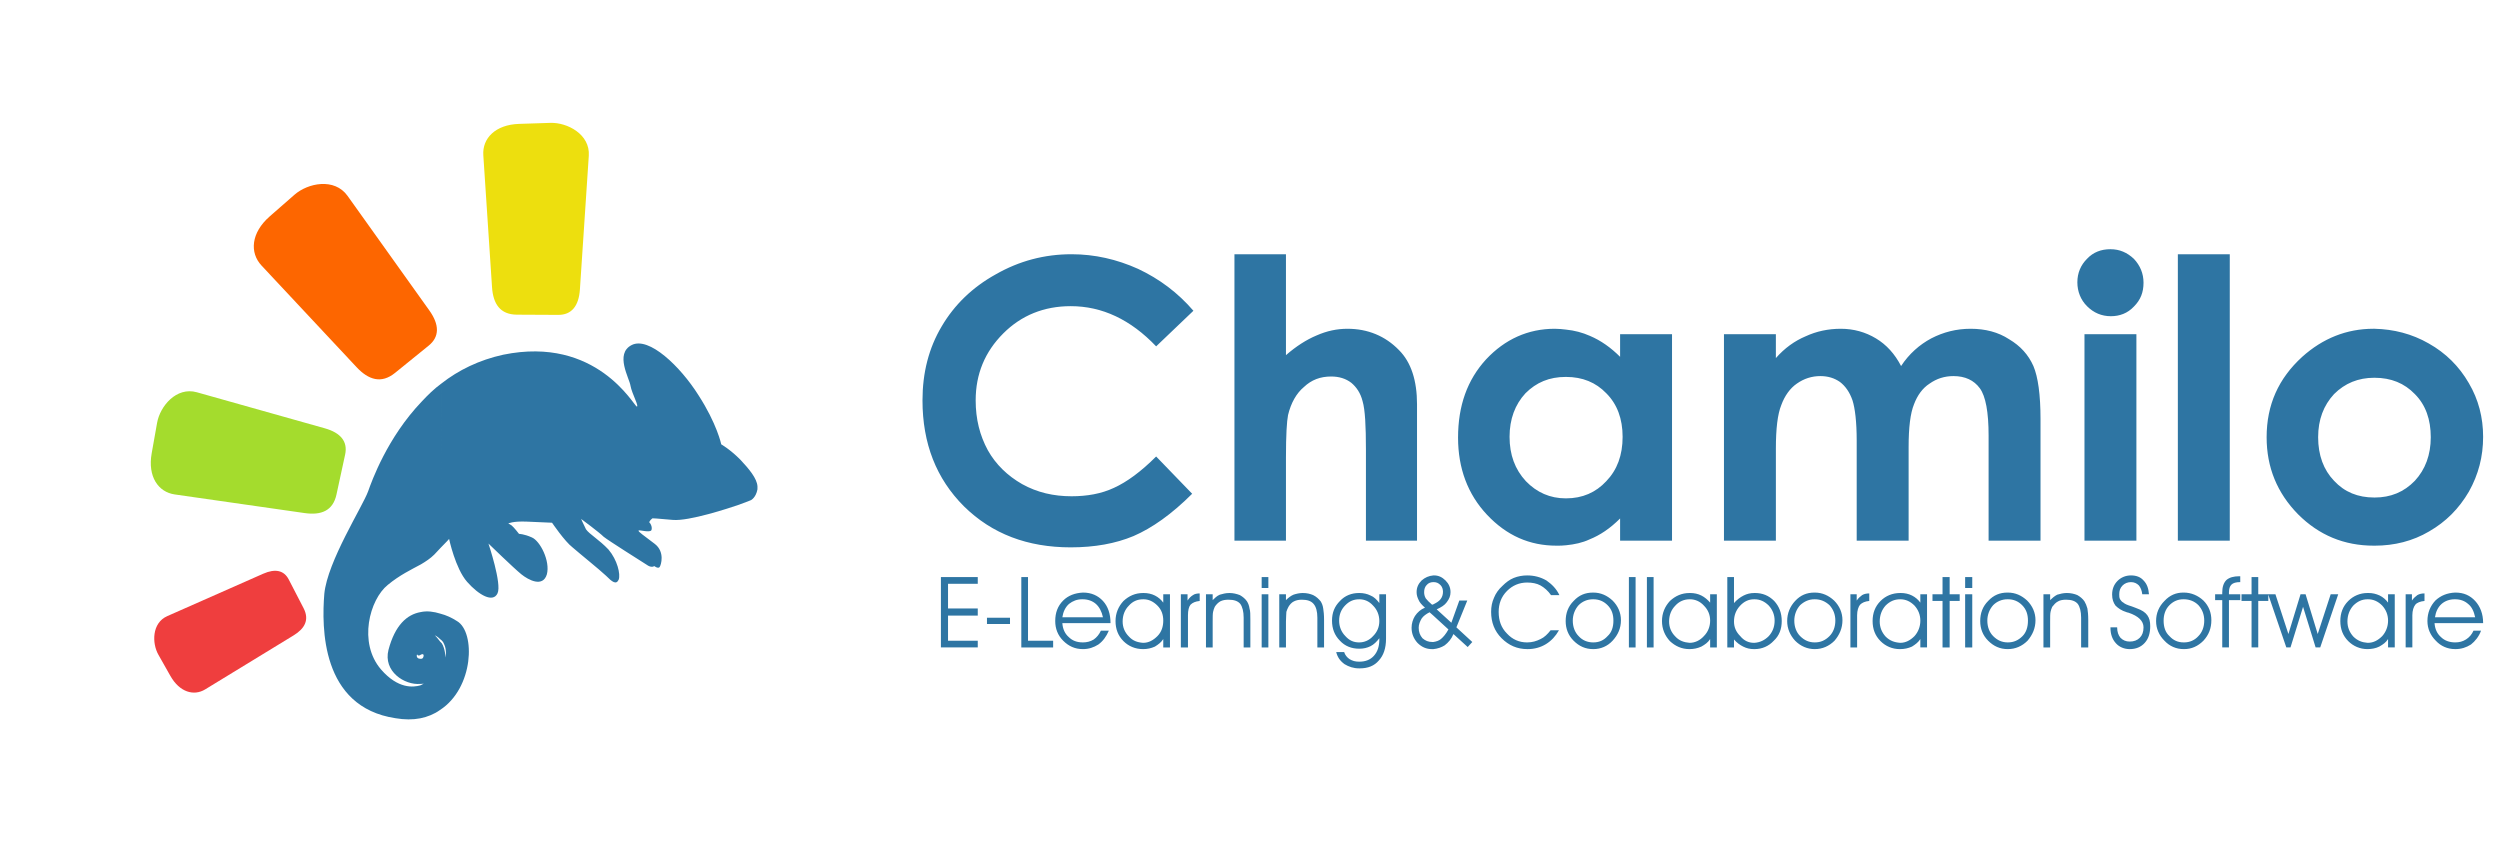<?xml version="1.0" encoding="UTF-8" standalone="no"?>
<!-- Created with Inkscape (http://www.inkscape.org/) -->

<svg
   xmlns:dc="http://purl.org/dc/elements/1.1/"
   xmlns:cc="http://creativecommons.org/ns#"
   xmlns:rdf="http://www.w3.org/1999/02/22-rdf-syntax-ns#"
   xmlns:svg="http://www.w3.org/2000/svg"
   xmlns="http://www.w3.org/2000/svg"
   xmlns:sodipodi="http://sodipodi.sourceforge.net/DTD/sodipodi-0.dtd"
   xmlns:inkscape="http://www.inkscape.org/namespaces/inkscape"
   width="190"
   height="64"
   id="svg3034"
   version="1.1"
   inkscape:version="0.92.3 (2405546, 2018-03-11)"
   sodipodi:docname="logo_chamilo.svg">
  <defs
     id="defs3036" />
  <sodipodi:namedview
     id="base"
     pagecolor="#ffffff"
     bordercolor="#666666"
     borderopacity="1.0"
     inkscape:pageopacity="0.0"
     inkscape:pageshadow="2"
     inkscape:zoom="3.3976798"
     inkscape:cx="82.614165"
     inkscape:cy="10.778402"
     inkscape:document-units="px"
     inkscape:current-layer="layer1"
     showgrid="false"
     inkscape:window-width="1319"
     inkscape:window-height="713"
     inkscape:window-x="47"
     inkscape:window-y="27"
     inkscape:window-maximized="1"
     showguides="false" />
  <g
     inkscape:label="Capa 1"
     inkscape:groupmode="layer"
     id="layer1"
     transform="translate(0,-988.362)">
    <rect
       style="opacity:0;fill:#008080;fill-opacity:1;stroke:none;stroke-width:0.182;stroke-linecap:round;stroke-miterlimit:4;stroke-dasharray:none;stroke-dashoffset:0;stroke-opacity:1"
       id="rect937"
       width="190"
       height="64"
       x="4.434662e-09"
       y="988.362" />
    <g
       id="g916"
       transform="matrix(0.225,0,0,0.225,-20.197,831.888)">
      <path
         style="fill:#2e75a3;fill-opacity:1;stroke-width:2.08"
         id="path3202"
         inkscape:connector-curvature="0"
         d="m 343.436,864.368 c 0,0 1.666,-0.821 2.18,-3.645 8.5e-4,-0.166 0.002,-0.333 0.003,-0.499 l 0.003,-0.499 c -0.153,-2.659 -2.798,-5.831 -5.773,-9.003 -3.473,-3.507 -6.456,-5.186 -6.456,-5.186 0,0 -1.46,-6.987 -7.729,-16.656 -6.101,-9.67 -16.69,-19.86 -22.522,-16.899 -5.834,2.961 -0.723,11.297 -0.403,13.792 0.486,2.66 2.956,6.994 2.126,6.99 -0.996,-0.171 -13.511,-23.999 -45.129,-17.511 -8.156,1.784 -15.156,5.241 -20.831,9.697 l -0.282,55.504 c 2.005,-1.984 2.84,-2.978 2.84,-2.978 0,0 2.111,9.983 6.078,14.491 3.967,4.506 8.774,7.19 10.287,3.873 1.512,-3.149 -3.073,-16.798 -3.073,-16.798 0,0 8.602,8.352 11.086,10.359 2.484,2.005 7.292,4.523 8.644,0.044 1.186,-4.48 -2.27,-11.31 -5.09,-12.487 -2.653,-1.178 -4.317,-1.187 -4.317,-1.187 0,0 -1.651,-2.169 -2.48,-2.839 -0.993,-0.671 -1.16,-0.669 -1.16,-0.669 0,0 1.5,-0.824 6.155,-0.634 4.819,0.191 8.642,0.377 8.642,0.377 0,0 4.291,6.336 6.94,8.343 2.483,2.173 8.94,7.357 11.257,9.528 2.151,2.172 3.475,3.177 4.316,1.351 0.675,-1.825 -0.465,-6.649 -3.439,-10.154 -3.141,-3.339 -6.456,-5.184 -7.613,-6.852 -0.986,-1.999 -1.644,-3.498 -1.644,-3.498 0,0 6.129,4.517 7.617,6.022 1.655,1.337 12.593,8.206 14.416,9.378 1.822,1.34 2.658,0.513 2.658,0.513 0,0 1.324,1.003 1.827,0.342 0.503,-0.663 1.855,-5.142 -1.623,-7.817 -3.643,-2.845 -5.798,-4.185 -5.463,-4.516 0.168,-0.33 3.82,0.851 4.322,-0.144 0.337,-0.828 -0.155,-2.159 -0.653,-2.495 -0.33,-0.503 1.006,-1.492 1.006,-1.492 0,0 1.329,0.007 6.813,0.534 5.483,0.527 19.304,-4.055 22.137,-5.039 2.83,-0.984 4.329,-1.64 4.329,-1.64 z m -105.094,70.921 c 11.509,-7.418 12.103,-26.36 5.805,-30.048 -1.823,-1.172 -3.647,-2.011 -5.64,-2.522 l -0.044,8.643 c 0.498,0.333 0.994,0.837 1.321,1.668 0.986,1.999 0.476,4.488 0.476,4.488 0,0 -0.15,-3.158 -1.305,-4.825 -0.166,-0.167 -0.331,-0.334 -0.497,-0.502 z m 0.561,-110.34 c -2.502,1.817 -4.674,3.965 -6.68,6.115 l -0.28,55.003 c 1.667,-0.988 3.168,-1.978 4.506,-3.3 0.836,-0.826 1.504,-1.654 2.173,-2.314 z m -7.224,113.13 c 2.497,-0.484 4.828,-1.471 6.663,-2.79 l 0.117,-23.098 c -0.99,-1.334 -1.818,-2.17 -1.818,-2.17 0,0 0.83,0.337 1.822,1.34 l 0.044,-8.643 c -2.158,-0.674 -4.484,-1.019 -6.646,-0.531 l -0.073,14.457 v 0 c 0.501,-0.33 1.332,-0.492 0.993,0.671 -0.17,0.665 -0.669,0.66 -1.002,0.66 v 0 l -0.043,8.474 c 0.333,0.002 0.83,0.004 1.164,-0.16 0,0 -0.335,0.331 -1.168,0.657 z m 0.544,-107.015 c -11.7,12.237 -16.929,27.001 -18.108,30.318 -1.855,5.142 -13.752,23.692 -14.806,34.654 -0.889,11.13 -1.191,38.215 24.059,42 2.989,0.514 5.816,0.527 8.311,0.04 l 0.057,-11.132 c -2.331,0.652 -7.488,1.291 -13.273,-5.385 -7.768,-9.013 -3.87,-23.617 2.307,-28.573 4.007,-3.303 7.84,-5.111 11.174,-6.922 l 0.28,-55.001 z m -0.362,71.121 -0.073,14.457 c -0.501,0.33 -0.834,0.329 -1.162,-0.172 -0.338,0.997 0.325,1.497 1.155,1.501 l -0.043,8.474 c -5.322,0.47 -12.613,-4.219 -10.747,-11.522 2.204,-8.295 6.213,-11.93 10.871,-12.739 z" />
      <g
         id="g3217"
         transform="matrix(0.796,0.004,-0.004,0.795,85.07,540.058)"
         inkscape:transform-center-y="-44.562164">
        <path
           style="fill:#eddf0e"
           id="rect3215"
           sodipodi:nodetypes="sssssssss"
           inkscape:connector-curvature="0"
           d="m 227.414,246.939 13.283,-0.497 c 7.13,-0.267 16.92,4.74 16.36,13.874 l -3.482,56.799 c -0.436,7.122 -3.506,10.89 -9.149,10.891 h -17.511 c -7.135,-10e-4 -10.136,-4.519 -10.641,-11.636 l -3.979,-56.054 c -0.503,-7.119 5,-12.998 15.119,-13.377 z" />
      </g>
      <g
         id="g3221"
         transform="matrix(0.649,-0.526,0.526,0.649,-183.427,803.269)"
         inkscape:transform-center-x="29.82031"
         inkscape:transform-center-y="-36.33424">
        <path
           style="fill:#fd6600"
           id="path3223"
           sodipodi:nodetypes="sssssssss"
           inkscape:connector-curvature="0"
           d="m 364.994,242.27 13.283,-0.498 c 7.129,-0.267 16.919,4.74 16.36,13.874 l -3.481,56.799 c -0.437,7.122 -3.506,10.89 -9.149,10.89 l -17.511,0.001 c -7.135,-0.001 -10.136,-4.519 -10.64,-11.636 l -3.979,-56.054 c -0.506,-7.117 4.998,-12.998 15.117,-13.376 z" />
      </g>
      <g
         id="g3225"
         transform="matrix(0.167,-0.771,0.771,0.167,-177.05,1171.156)"
         inkscape:transform-center-x="43.056986"
         inkscape:transform-center-y="-9.8080536">
        <path
           style="fill:#a4dc2d"
           id="path3227"
           sodipodi:nodetypes="sssssssss"
           inkscape:connector-curvature="0"
           d="m 485.005,307.459 13.284,-0.497 c 7.129,-0.267 16.92,4.739 16.36,13.874 l -3.481,56.8 c -0.436,7.121 -3.506,10.889 -9.149,10.89 h -17.512 c -7.135,0 -10.134,-4.519 -10.64,-11.636 l -3.978,-56.054 c -0.505,-7.117 4.999,-12.998 15.116,-13.377 z" />
      </g>
      <g
         id="g3229"
         transform="matrix(-0.286,-0.553,0.553,-0.286,68.021,1374.434)"
         inkscape:transform-center-x="30.900947"
         inkscape:transform-center-y="16.468461">
        <path
           style="fill:#ef3e3e"
           id="path3231"
           sodipodi:nodetypes="sssssssss"
           inkscape:connector-curvature="0"
           d="m 584.441,445.677 13.283,-0.497 c 7.131,-0.266 16.921,4.741 16.36,13.874 l -3.48,56.8 c -0.438,7.121 -3.505,10.89 -9.149,10.89 h -17.511 c -7.134,0 -10.135,-4.518 -10.639,-11.635 l -3.98,-56.054 c -0.504,-7.118 4.999,-12.998 15.116,-13.378 z" />
      </g>
    </g>
    <g
       id="g920"
       transform="matrix(0.166,0,0,0.166,5.271,882.32)"
       style="fill:#2e75a3;fill-opacity:1">
      <path
         d="m 1055.442,888.635 v -22.046 c 7.283,0 13.418,-2.492 18.402,-7.667 4.793,-5.176 7.285,-11.887 7.285,-19.938 0,-8.053 -2.299,-14.762 -7.285,-19.748 -4.791,-4.984 -10.926,-7.476 -18.402,-7.476 v -22.43 c 8.627,0.191 17.061,2.301 24.73,6.709 7.859,4.41 13.994,10.545 18.404,18.212 4.408,7.479 6.518,15.721 6.518,24.539 0,9.012 -2.109,17.254 -6.518,25.115 -4.602,7.859 -10.545,13.803 -18.213,18.212 -7.476,4.408 -15.911,6.518 -24.921,6.518 z m 0,-99.306 v 22.43 h -0.193 c -7.285,0 -13.42,2.492 -18.404,7.478 -4.791,5.176 -7.283,11.693 -7.283,19.746 0,8.242 2.492,14.953 7.283,19.938 4.793,5.175 10.928,7.667 18.404,7.667 0,0 0,0 0.193,0 v 22.046 c -0.193,0 -0.193,0 -0.385,0 -13.611,0 -25.113,-4.793 -34.699,-14.378 -9.586,-9.777 -14.379,-21.47 -14.379,-35.273 0,-14.762 5.369,-26.84 16.297,-36.81 9.393,-8.435 20.32,-12.844 32.59,-12.844 0.191,0 0.383,0 0.576,0 z m -370.192,99.114 v -21.472 c 7.476,0 13.61,-2.684 18.403,-7.859 4.984,-5.176 7.477,-11.887 7.477,-20.322 0,-8.242 -2.492,-14.953 -7.477,-19.938 -4.793,-4.984 -10.927,-7.477 -18.403,-7.477 v -21.663 c 3.833,0.384 7.476,1.342 10.927,2.876 4.984,2.108 9.586,5.368 13.803,9.585 v -10.352 h 23.771 v 94.512 h -23.771 v -10.16 c -4.602,4.602 -9.201,7.667 -13.994,9.585 -3.26,1.535 -6.903,2.302 -10.736,2.685 z m 72.274,-96.621 h 23.771 v 10.928 c 4.025,-4.602 8.627,-7.86 13.611,-9.969 4.984,-2.301 10.354,-3.451 16.104,-3.451 5.943,0 11.311,1.533 16.104,4.409 4.793,2.876 8.627,7.093 11.504,12.653 3.643,-5.561 8.434,-9.777 13.803,-12.653 5.559,-2.876 11.502,-4.409 18.02,-4.409 6.711,0 12.654,1.533 17.639,4.793 5.176,3.066 8.818,7.093 11.119,12.27 2.107,4.983 3.258,13.037 3.258,24.347 v 55.595 h -23.771 v -48.118 c 0,-10.736 -1.342,-18.021 -4.025,-21.664 -2.683,-3.643 -6.711,-5.559 -12.078,-5.559 -4.025,0 -7.668,1.15 -10.928,3.452 -3.258,2.107 -5.559,5.367 -7.094,9.393 -1.725,4.219 -2.492,10.736 -2.492,19.746 v 42.751 h -23.771 v -45.817 c 0,-8.627 -0.768,-14.762 -1.916,-18.404 -1.344,-3.834 -3.26,-6.518 -5.752,-8.436 -2.492,-1.725 -5.367,-2.684 -9.01,-2.684 -3.836,0 -7.479,1.15 -10.736,3.452 -3.068,2.107 -5.561,5.559 -7.094,9.777 -1.725,4.217 -2.492,10.926 -2.492,19.938 v 42.175 h -23.771 v -94.515 z m 176.947,-38.918 c 4.219,0 7.67,1.534 10.736,4.41 2.875,3.067 4.41,6.709 4.41,10.928 0,4.408 -1.342,7.859 -4.41,10.927 -2.875,3.067 -6.518,4.409 -10.543,4.409 -4.219,0 -7.861,-1.533 -10.928,-4.601 -2.877,-2.876 -4.41,-6.71 -4.41,-10.928 0,-4.218 1.533,-7.86 4.41,-10.735 2.876,-3.068 6.518,-4.41 10.735,-4.41 z m -11.885,38.918 h 23.771 v 94.512 h -23.771 z m 42.75,-36.618 h 23.773 v 131.129 h -23.773 z m -450.709,25.881 -17.062,16.296 c -11.694,-12.27 -24.73,-18.404 -39.108,-18.404 -12.27,0 -22.622,4.218 -30.865,12.461 -8.436,8.436 -12.653,18.596 -12.653,30.674 0,8.627 1.917,16.104 5.56,22.812 3.643,6.52 9.011,11.695 15.721,15.529 6.901,3.833 14.378,5.558 22.621,5.558 7.094,0 13.611,-1.148 19.363,-3.833 5.942,-2.684 12.461,-7.477 19.362,-14.377 l 16.487,17.062 c -9.394,9.393 -18.404,15.721 -26.84,19.363 -8.243,3.449 -17.829,5.176 -28.756,5.176 -19.746,0 -36.042,-6.135 -48.887,-18.789 -12.653,-12.652 -18.979,-28.755 -18.979,-48.501 0,-12.653 2.875,-23.964 8.819,-33.933 5.751,-9.777 13.994,-17.829 24.73,-23.771 10.735,-6.135 22.238,-9.203 34.699,-9.203 10.544,0 20.705,2.301 30.482,6.71 9.778,4.601 18.212,10.927 25.306,19.17 z m 170.623,8.627 v 21.663 h -0.191 c -7.477,0 -13.42,2.493 -18.404,7.477 -4.793,5.176 -7.285,11.887 -7.285,19.938 0,8.244 2.492,14.953 7.477,20.322 4.984,5.175 11.119,7.859 18.213,7.859 0.191,0 0.191,0 0.191,0 v 21.472 c -1.342,0.191 -2.875,0.191 -4.408,0.191 -12.27,0 -22.814,-4.602 -31.825,-14.187 -8.818,-9.393 -13.229,-21.279 -13.229,-35.273 0,-14.57 4.217,-26.457 12.844,-35.851 8.627,-9.201 19.172,-13.994 31.442,-13.994 1.915,0 3.45,0.192 5.175,0.383 z m -151.836,-34.508 h 23.581 v 46.203 c 4.602,-4.026 9.395,-7.094 13.994,-9.011 4.793,-2.108 9.395,-3.067 14.188,-3.067 9.201,0 17.254,3.259 23.58,9.777 5.561,5.559 8.244,13.996 8.244,24.73 v 62.497 h -23.389 v -41.601 c 0,-10.928 -0.385,-18.404 -1.535,-22.238 -0.957,-3.834 -2.875,-6.518 -5.176,-8.436 -2.492,-1.917 -5.559,-2.875 -9.201,-2.875 -4.984,0 -9.012,1.534 -12.461,4.793 -3.451,2.875 -5.943,7.285 -7.285,12.844 -0.576,2.877 -0.959,9.203 -0.959,19.363 v 38.149 h -23.581 z"
         inkscape:connector-curvature="0"
         id="path2819"
         style="fill:#2e75a3;fill-opacity:1" />
      <path
         d="m 1092.249,935.988 v -3.068 0 c 1.918,0 3.451,-0.383 4.984,-1.342 1.535,-0.959 2.686,-2.301 3.451,-4.025 h 3.451 c -0.959,2.684 -2.684,4.793 -4.602,6.326 -2.107,1.342 -4.408,2.109 -7.092,2.109 z m 0,-11.887 v -2.684 h 9.203 c -0.576,-2.684 -1.533,-4.793 -3.26,-6.135 -1.533,-1.342 -3.451,-2.109 -5.943,-2.109 v -3.066 c 0.193,0 0.193,0 0.193,0 3.834,0 6.709,1.342 9.01,3.834 2.301,2.492 3.643,5.941 3.643,9.969 v 0.191 z m 0,-13.994 v 3.066 h -0.191 c -2.301,0 -4.408,0.768 -5.943,2.109 -1.725,1.533 -2.684,3.643 -3.066,6.135 h 9.201 v 2.684 h -9.393 c 0.191,2.684 1.15,4.793 2.875,6.326 1.727,1.725 4.025,2.492 6.518,2.492 v 3.068 c -3.449,0 -6.518,-1.344 -8.818,-3.836 -2.492,-2.492 -3.834,-5.559 -3.834,-9.01 0,-3.834 1.342,-6.9 3.643,-9.393 2.49,-2.299 5.365,-3.449 9.008,-3.641 z m -40.067,25.881 v -2.877 c 0.191,0 0.191,0 0.191,0 2.492,0 4.602,-1.15 6.518,-3.066 1.727,-1.918 2.686,-4.41 2.686,-7.094 0,-2.684 -0.959,-4.984 -2.686,-6.902 -1.916,-1.916 -4.025,-2.875 -6.518,-2.875 0,0 0,0 -0.191,0 v -2.875 c 0.191,0 0.191,0 0.383,0 1.918,0 3.451,0.383 5.176,1.15 1.535,0.766 2.877,1.916 3.834,3.258 v -3.834 h 3.068 v 24.348 h -3.068 v -3.834 c -0.957,1.533 -2.299,2.492 -4.025,3.451 -1.533,0.766 -3.451,1.148 -5.367,1.148 v 0 0.002 z m 20.514,-0.768 h -3.068 v -24.348 h 2.875 v 2.875 c 0.768,-1.148 1.727,-1.916 2.492,-2.492 0.959,-0.574 2.109,-0.766 3.26,-0.766 v 3.451 c -1.916,0.191 -3.451,0.766 -4.217,1.725 -0.768,0.959 -1.342,2.684 -1.342,4.793 z m -20.514,-24.921 v 2.875 c -2.492,0 -4.602,0.959 -6.518,2.875 -1.727,1.918 -2.686,4.41 -2.686,7.285 0,2.684 0.959,4.984 2.686,6.902 1.916,1.916 4.025,2.684 6.518,2.875 v 2.877 0 c -3.451,0 -6.518,-1.344 -8.818,-3.643 -2.492,-2.492 -3.643,-5.561 -3.643,-9.203 0,-3.642 1.15,-6.709 3.643,-9.201 2.301,-2.301 5.367,-3.642 8.818,-3.642 z m -45.435,3.642 v -2.877 l 8.244,24.156 h 1.916 l 5.752,-18.596 5.752,18.596 h 2.107 l 8.244,-24.348 h -3.451 l -5.943,18.213 -5.559,-18.213 h -2.301 l -5.559,18.213 -5.943,-18.213 h -3.26 v 0 3.069 0 0 z m 0,-2.877 v 2.877 h -4.602 v 21.279 h -3.066 v -21.279 h -4.602 v -3.068 h 4.602 v -7.859 h 3.066 v 7.859 h 4.602 v 0 z m -38.725,24.924 v -3.068 c 0,0 0,0 0.191,0 2.492,0 4.793,-0.959 6.518,-2.875 1.725,-1.727 2.684,-4.219 2.684,-7.094 0,-2.875 -0.959,-5.176 -2.684,-7.094 -1.725,-1.725 -4.025,-2.684 -6.709,-2.684 v -3.066 c 3.449,0 6.518,1.342 9.01,3.641 2.492,2.492 3.643,5.561 3.643,9.012 0,3.643 -1.15,6.709 -3.643,9.393 -2.492,2.492 -5.367,3.836 -8.818,3.836 -0.192,-10e-4 -0.192,-10e-4 -0.192,-10e-4 z m 20.703,-0.768 h -3.066 v -21.664 h -3.26 v -2.684 h 3.26 v -0.766 c 0,-2.494 0.574,-4.41 1.916,-5.752 1.344,-1.15 3.26,-1.727 5.943,-1.727 h 0.385 v 2.686 c -1.918,0 -3.26,0.383 -4.027,1.15 -0.766,0.766 -1.15,1.916 -1.15,3.643 v 0.766 h 5.178 v 2.684 h -5.178 v 21.664 z m -20.703,-25.113 v 3.066 h -0.193 c -2.492,0 -4.6,0.959 -6.326,2.684 -1.916,1.918 -2.684,4.41 -2.684,7.094 0,2.875 0.768,5.367 2.684,7.094 1.727,1.916 3.834,2.875 6.52,2.875 v 3.068 c -3.451,0 -6.52,-1.344 -8.82,-3.836 -2.492,-2.492 -3.834,-5.559 -3.834,-9.01 0,-3.643 1.342,-6.709 3.834,-9.201 2.492,-2.686 5.369,-3.834 8.627,-3.834 0.192,0 0.192,0 0.192,0 z m -80.52,25.881 v -3.068 0 c 2.684,0 4.793,-0.959 6.711,-2.875 1.725,-1.727 2.492,-4.219 2.492,-7.094 0,-2.875 -0.768,-5.176 -2.684,-7.094 -1.727,-1.725 -3.836,-2.684 -6.52,-2.684 v -3.066 c 3.451,0 6.326,1.342 8.818,3.641 2.492,2.492 3.836,5.561 3.836,9.012 0,3.643 -1.344,6.709 -3.643,9.393 -2.49,2.491 -5.558,3.835 -9.01,3.835 z m 16.295,-25.115 h 3.068 v 2.684 c 0.959,-0.957 2.109,-1.916 3.26,-2.492 1.342,-0.383 2.684,-0.766 4.408,-0.766 1.727,0 3.451,0.383 4.793,0.957 1.342,0.768 2.492,1.727 3.26,2.877 0.574,0.959 0.957,1.916 1.342,3.258 0.191,1.15 0.383,2.877 0.383,5.178 v 12.652 h -3.26 v -13.612 c 0,-2.875 -0.574,-4.984 -1.533,-6.326 -1.15,-1.342 -2.875,-1.918 -5.367,-1.918 -1.342,0 -2.684,0.191 -3.643,0.768 -1.15,0.574 -1.918,1.533 -2.684,2.492 -0.385,0.766 -0.576,1.533 -0.768,2.301 -0.191,0.957 -0.191,2.301 -0.191,4.408 v 11.887 h -3.068 z m 30.674,15.144 h 3.068 c 0,2.109 0.574,3.643 1.533,4.793 1.15,1.15 2.492,1.727 4.219,1.727 1.916,0 3.449,-0.576 4.6,-1.727 1.151,-1.151 1.727,-2.684 1.727,-4.793 0,-2.875 -2.301,-5.176 -6.902,-6.709 -0.383,0 -0.574,-0.191 -0.768,-0.191 -2.492,-0.768 -4.025,-1.918 -5.176,-3.068 -0.959,-1.342 -1.533,-2.875 -1.533,-4.984 0,-2.492 0.768,-4.6 2.492,-6.326 1.533,-1.533 3.643,-2.492 6.135,-2.492 2.492,0 4.41,0.768 5.752,2.301 1.533,1.533 2.301,3.643 2.492,6.326 h -3.068 c -0.191,-1.725 -0.766,-3.066 -1.533,-4.025 -0.959,-0.959 -2.109,-1.533 -3.643,-1.533 -1.534,0 -2.875,0.574 -3.834,1.533 -1.15,1.15 -1.533,2.492 -1.533,4.025 0,0.959 0,1.533 0.383,2.301 0.383,0.576 0.768,1.15 1.533,1.533 0.576,0.576 1.918,1.15 3.834,1.727 1.15,0.383 1.918,0.766 2.492,0.957 2.109,0.768 3.643,1.727 4.602,3.068 0.959,1.341 1.342,2.875 1.342,4.984 0,3.26 -0.766,5.752 -2.492,7.668 -1.725,1.918 -4.025,2.877 -6.9,2.877 -2.494,0 -4.793,-0.959 -6.328,-2.686 -1.725,-1.916 -2.492,-4.217 -2.492,-7.283 v -0.003 z m -46.969,-15.91 v 3.066 c -0.191,0 -0.191,0 -0.191,0 -2.492,0 -4.793,0.959 -6.518,2.684 -1.727,1.918 -2.684,4.41 -2.684,7.094 0,2.875 0.957,5.367 2.684,7.094 1.916,1.916 4.025,2.875 6.709,2.875 v 3.068 c -3.643,0 -6.518,-1.344 -9.01,-3.836 -2.492,-2.492 -3.643,-5.559 -3.643,-9.01 0,-3.643 1.15,-6.709 3.643,-9.201 2.492,-2.686 5.367,-3.834 8.818,-3.834 10e-4,0 10e-4,0 0.192,0 z m -49.269,25.881 v -2.877 0 c 2.492,0 4.602,-1.15 6.52,-3.066 1.725,-1.918 2.684,-4.41 2.684,-7.094 0,-2.684 -0.959,-4.984 -2.684,-6.902 -1.918,-1.916 -4.027,-2.875 -6.52,-2.875 v 0 -2.875 c 0,0 0,0 0.191,0 1.918,0 3.643,0.383 5.178,1.15 1.533,0.766 2.875,1.916 3.834,3.258 v -3.834 h 3.066 v 24.348 h -3.066 v -3.834 c -0.959,1.533 -2.301,2.492 -3.834,3.451 -1.727,0.766 -3.451,1.148 -5.369,1.148 v 0 z m 19.363,-0.768 v -21.279 h -4.602 v -3.068 h 4.602 v -7.859 h 3.26 v 7.859 h 4.6 v 3.068 h -4.6 v 21.279 z m 13.612,-27.222 h -3.26 v -4.984 h 3.26 z m -3.26,27.222 v -24.348 h 3.26 v 24.348 z m -29.715,-24.921 v 2.875 c -2.684,0 -4.793,0.959 -6.709,2.875 -1.727,1.918 -2.684,4.41 -2.684,7.285 0,2.684 0.957,4.984 2.684,6.902 1.916,1.916 4.025,2.684 6.709,2.875 v 2.877 h -0.191 c -3.451,0 -6.518,-1.344 -8.818,-3.643 -2.492,-2.492 -3.643,-5.561 -3.643,-9.203 0,-3.642 1.15,-6.709 3.643,-9.201 2.3,-2.301 5.366,-3.642 9.009,-3.642 z m -39.109,25.689 v -3.068 0 c 2.686,0 4.793,-0.959 6.711,-2.875 1.725,-1.727 2.684,-4.219 2.684,-7.094 0,-2.875 -0.959,-5.176 -2.684,-7.094 -1.918,-1.725 -4.025,-2.684 -6.711,-2.684 v -3.066 c 3.451,0 6.328,1.342 8.82,3.641 2.492,2.492 3.834,5.561 3.834,9.012 0,3.643 -1.342,6.709 -3.643,9.393 -2.492,2.491 -5.56,3.835 -9.011,3.835 z m 19.363,-0.768 h -3.066 v -24.348 h 2.875 v 2.875 c 0.768,-1.148 1.725,-1.916 2.492,-2.492 0.959,-0.574 2.109,-0.766 3.26,-0.766 v 3.451 c -1.918,0.191 -3.26,0.766 -4.219,1.725 -0.766,0.959 -1.342,2.684 -1.342,4.793 z m -19.362,-25.113 v 3.066 h -0.193 c -2.492,0 -4.6,0.959 -6.518,2.684 -1.725,1.918 -2.684,4.41 -2.684,7.094 0,2.875 0.959,5.367 2.684,7.094 1.918,1.916 4.025,2.875 6.711,2.875 v 3.068 c -3.451,0 -6.52,-1.344 -9.012,-3.836 -2.301,-2.492 -3.643,-5.559 -3.643,-9.01 0,-3.643 1.342,-6.709 3.643,-9.201 2.492,-2.686 5.369,-3.834 8.818,-3.834 z m -27.607,25.881 v -2.877 c 2.492,-0.191 4.602,-1.15 6.518,-3.066 1.727,-1.918 2.686,-4.219 2.686,-7.094 0,-2.684 -0.959,-4.984 -2.686,-6.902 -1.916,-1.916 -4.025,-2.875 -6.518,-2.875 v -2.875 h 0.191 c 3.451,0 6.326,1.15 8.818,3.643 2.301,2.492 3.451,5.559 3.451,9.201 0,3.642 -1.15,6.711 -3.643,9.01 -2.299,2.491 -5.366,3.835 -8.817,3.835 z m 0,-25.689 v 2.875 c 0,0 0,0 -0.191,0 -2.492,0 -4.602,0.959 -6.518,3.068 -1.727,1.916 -2.686,4.217 -2.686,7.092 0,2.684 0.959,4.793 2.877,6.711 1.725,2.107 3.834,3.066 6.326,3.066 0,0 0,0 0.191,0 v 2.877 c -0.191,0 -0.191,0 -0.191,0 -1.918,0 -3.451,-0.385 -4.984,-1.15 -1.533,-0.768 -2.875,-1.727 -4.219,-3.26 v 3.643 h -3.066 v -32.207 h 3.066 v 10.16 1.725 c 1.344,-1.533 2.877,-2.684 4.41,-3.449 1.534,-0.769 3.069,-1.151 4.985,-1.151 z m -29.715,25.689 v -2.877 0 c 2.492,0 4.793,-1.15 6.518,-3.066 1.918,-1.918 2.877,-4.41 2.877,-7.094 0,-2.684 -0.959,-4.984 -2.877,-6.902 -1.725,-1.916 -4.025,-2.875 -6.326,-2.875 h -0.192 v -2.875 h 0.191 c 1.918,0 3.643,0.383 5.176,1.15 1.535,0.766 2.877,1.916 4.027,3.258 v -3.834 h 3.066 v 24.348 h -3.066 v -3.834 c -0.959,1.533 -2.301,2.492 -4.027,3.451 -1.725,0.766 -3.449,1.148 -5.367,1.148 z m 0,-25.689 v 2.875 c -2.492,0 -4.793,0.959 -6.518,2.875 -1.918,1.918 -2.877,4.41 -2.877,7.285 0,2.684 0.959,4.984 2.877,6.902 1.725,1.916 4.025,2.684 6.518,2.875 v 2.877 0 c -3.643,0 -6.518,-1.344 -9.01,-3.643 -2.301,-2.492 -3.643,-5.561 -3.643,-9.203 0,-3.642 1.342,-6.709 3.643,-9.201 2.493,-2.301 5.368,-3.642 9.01,-3.642 z m -44.094,25.689 v -3.068 0 c 2.684,0 4.793,-0.959 6.518,-2.875 1.918,-1.727 2.686,-4.219 2.686,-7.094 0,-2.875 -0.768,-5.176 -2.686,-7.094 -1.725,-1.725 -3.834,-2.684 -6.518,-2.684 v -3.066 c 3.451,0 6.326,1.342 8.818,3.641 2.492,2.492 3.834,5.561 3.834,9.012 0,3.643 -1.342,6.709 -3.834,9.393 -2.3,2.491 -5.366,3.835 -8.818,3.835 z m 16.295,-0.768 v -32.207 h 3.068 v 32.207 z m 8.245,0 v -32.207 h 3.068 v 32.207 z m -24.54,-25.113 v 3.066 c -0.191,0 -0.191,0 -0.191,0 -2.492,0 -4.792,0.959 -6.517,2.684 -1.727,1.918 -2.684,4.41 -2.684,7.094 0,2.875 0.957,5.367 2.684,7.094 1.725,1.916 4.025,2.875 6.708,2.875 v 3.068 c -3.643,0 -6.517,-1.344 -9.009,-3.836 -2.492,-2.492 -3.642,-5.559 -3.642,-9.01 0,-3.643 1.15,-6.709 3.642,-9.201 2.492,-2.686 5.367,-3.834 8.818,-3.834 0,0 0,0 0.191,0 z m -73.231,25.881 v -3.26 c 1.342,-0.191 2.492,-0.576 3.451,-1.342 1.15,-0.959 2.299,-2.301 3.449,-4.41 l -6.9,-6.326 v -5.176 c 1.533,-0.768 2.492,-1.342 3.258,-2.301 0.768,-0.959 1.15,-2.109 1.15,-3.451 0,-1.15 -0.383,-2.301 -1.15,-3.066 -0.957,-0.959 -1.916,-1.342 -3.066,-1.342 0,0 0,0 -0.191,0 v -3.068 c 0.191,0 0.191,0 0.383,0 1.918,0 3.643,0.768 5.176,2.301 1.535,1.533 2.301,3.26 2.301,5.367 0,1.727 -0.574,3.068 -1.725,4.602 -0.959,1.342 -2.492,2.301 -4.602,3.26 l 6.711,6.135 3.641,-10.162 h 3.643 l -4.984,12.27 7.285,6.711 -2.107,2.301 -6.52,-5.943 c -0.957,2.301 -2.301,3.834 -4.025,5.176 -1.533,0.959 -3.26,1.533 -5.176,1.725 v 0 -10e-4 z m 53.869,-24.732 c -1.342,-1.916 -3.066,-3.449 -4.791,-4.408 -1.727,-0.959 -3.836,-1.342 -6.135,-1.342 -3.643,0 -6.711,1.342 -9.203,3.834 -2.684,2.684 -3.834,5.943 -3.834,9.586 0,4.025 1.15,7.285 3.834,9.969 2.492,2.684 5.561,4.025 9.203,4.025 2.299,0 4.217,-0.574 6.135,-1.533 1.725,-0.768 3.258,-2.301 4.6,-4.025 h 3.834 c -1.533,2.684 -3.449,4.791 -5.941,6.326 -2.492,1.533 -5.369,2.301 -8.436,2.301 -4.793,0 -8.627,-1.727 -11.887,-4.986 -3.26,-3.258 -4.793,-7.283 -4.793,-12.076 0,-2.301 0.385,-4.41 1.342,-6.52 0.768,-1.916 2.109,-3.834 3.834,-5.367 1.535,-1.533 3.26,-2.875 5.178,-3.643 1.916,-0.768 4.025,-1.15 6.135,-1.15 3.258,0 6.135,0.768 8.818,2.301 2.492,1.725 4.602,3.834 5.943,6.709 h -3.836 z m -53.869,-9.01 v 3.068 c -1.15,0 -2.301,0.383 -3.068,1.342 -0.766,0.766 -1.15,1.916 -1.15,3.258 0,0.959 0.191,1.918 0.768,2.877 0.574,0.766 1.533,1.725 2.875,2.875 0.191,0 0.385,-0.191 0.576,-0.191 v 5.176 l -1.727,-1.533 c -1.533,0.768 -2.875,1.725 -3.643,2.875 -0.766,1.342 -1.342,2.684 -1.342,4.219 0,1.916 0.576,3.449 1.727,4.793 1.342,1.148 2.684,1.725 4.6,1.725 0.193,0 0.385,0 0.385,0 v 3.26 c -0.191,0 -0.385,0 -0.576,0 -2.684,0 -4.793,-0.959 -6.709,-2.877 -1.727,-1.916 -2.684,-4.217 -2.684,-6.9 0,-1.918 0.574,-3.834 1.533,-5.369 1.15,-1.725 2.684,-3.066 4.602,-3.834 -1.535,-1.342 -2.492,-2.492 -2.877,-3.451 -0.574,-1.15 -0.957,-2.299 -0.957,-3.643 0,-2.107 0.766,-3.834 2.299,-5.367 1.534,-1.344 3.258,-2.112 5.368,-2.303 z m -33.934,42.56 v -3.068 0 c 2.684,0 4.984,-0.766 6.711,-2.684 1.725,-1.918 2.492,-4.41 2.492,-7.477 v -0.576 c -1.15,1.535 -2.492,2.877 -4.027,3.643 -1.533,0.768 -3.258,1.15 -4.984,1.15 -0.191,0 -0.191,0 -0.191,0 v -2.875 0 c 2.301,0 4.602,-0.959 6.326,-2.875 1.918,-1.918 2.877,-4.219 2.877,-6.902 0,-2.683 -0.959,-5.176 -2.877,-7.094 -1.725,-1.916 -3.834,-2.875 -6.326,-2.875 v 0 -2.875 c 1.918,0 3.643,0.383 5.176,1.15 1.535,0.574 2.877,1.916 4.027,3.449 v -4.025 h 3.066 v 20.322 c 0,4.408 -1.15,7.668 -3.258,9.969 -2.109,2.492 -4.986,3.643 -8.82,3.643 z m 0,-34.507 v 2.875 c -2.684,0 -4.602,0.959 -6.326,2.684 -1.916,1.918 -2.875,4.219 -2.875,7.094 0,2.684 0.959,5.176 2.875,7.094 1.727,1.916 3.643,2.875 6.326,2.875 v 2.875 c -3.451,0 -6.518,-1.15 -8.818,-3.643 -2.492,-2.492 -3.643,-5.559 -3.643,-9.201 0,-3.642 1.15,-6.518 3.643,-9.01 2.301,-2.492 5.367,-3.643 8.627,-3.643 0,0 0,0 0.191,0 z m 0,31.439 v 3.068 c -2.684,0 -4.793,-0.768 -6.709,-1.918 -2.109,-1.533 -3.26,-3.26 -3.834,-5.559 h 3.643 c 0.383,1.342 1.342,2.492 2.492,3.258 1.342,0.768 2.492,1.151 4.408,1.151 z m -98.923,-5.75 v -2.877 0 c 2.492,0 4.602,-1.15 6.519,-3.066 1.917,-1.918 2.684,-4.41 2.684,-7.094 0,-2.684 -0.767,-4.984 -2.684,-6.902 -1.917,-1.916 -4.026,-2.875 -6.326,-2.875 -0.192,0 -0.192,0 -0.192,0 v -2.875 h 0.192 c 1.917,0 3.643,0.383 5.176,1.15 1.534,0.766 2.876,1.916 3.834,3.258 v -3.834 h 3.067 v 24.348 h -3.067 v -3.834 c -0.958,1.533 -2.3,2.492 -3.834,3.451 -1.726,0.766 -3.45,1.148 -5.368,1.148 v 0 0.002 z m 20.514,-0.768 h -3.26 v -24.348 h 3.067 v 2.875 c 0.768,-1.148 1.534,-1.916 2.492,-2.492 0.768,-0.574 1.918,-0.766 3.067,-0.766 v 3.451 c -1.917,0.191 -3.259,0.766 -4.217,1.725 -0.768,0.959 -1.15,2.684 -1.15,4.793 v 14.762 z m 8.243,-24.347 h 3.067 v 2.684 c 0.959,-0.957 1.917,-1.916 3.259,-2.492 1.343,-0.383 2.685,-0.766 4.41,-0.766 1.725,0 3.259,0.383 4.792,0.957 1.343,0.768 2.492,1.727 3.26,2.877 0.575,0.959 0.958,1.916 1.149,3.258 0.384,1.15 0.384,2.877 0.384,5.178 v 12.652 h -3.067 v -13.612 c 0,-2.875 -0.575,-4.984 -1.533,-6.326 -1.15,-1.342 -2.876,-1.918 -5.368,-1.918 -1.534,0 -2.684,0.191 -3.834,0.768 -0.959,0.574 -1.917,1.533 -2.492,2.492 -0.384,0.766 -0.575,1.533 -0.768,2.301 -0.191,0.957 -0.191,2.301 -0.191,4.408 v 11.887 h -3.067 v -24.348 z m 28.564,-2.875 h -3.066 v -4.984 h 3.066 z m -3.066,27.222 v -24.348 h 3.066 v 24.348 z m 8.053,-24.347 h 3.066 v 2.684 c 0.959,-0.957 2.109,-1.916 3.451,-2.492 1.15,-0.383 2.684,-0.766 4.217,-0.766 1.918,0 3.451,0.383 4.793,0.957 1.533,0.768 2.492,1.727 3.451,2.877 0.574,0.959 0.959,1.916 1.15,3.258 0.191,1.15 0.383,2.877 0.383,5.178 v 12.652 h -3.066 v -13.612 c 0,-2.875 -0.576,-4.984 -1.727,-6.326 -1.151,-1.342 -2.875,-1.918 -5.367,-1.918 -1.342,0 -2.492,0.191 -3.643,0.768 -1.15,0.574 -1.918,1.533 -2.492,2.492 -0.383,0.766 -0.768,1.533 -0.959,2.301 0,0.957 -0.191,2.301 -0.191,4.408 v 11.887 h -3.066 z m -62.308,-0.574 v 2.875 c -2.684,0 -4.792,0.959 -6.518,2.875 -1.917,1.918 -2.876,4.41 -2.876,7.285 0,2.684 0.959,4.984 2.876,6.902 1.726,1.916 3.834,2.684 6.518,2.875 v 2.877 0 c -3.642,0 -6.709,-1.344 -9.01,-3.643 -2.492,-2.492 -3.643,-5.561 -3.643,-9.203 0,-3.642 1.342,-6.709 3.643,-9.201 2.493,-2.301 5.369,-3.642 9.01,-3.642 z m -27.605,25.689 v -3.068 0 c 1.725,0 3.45,-0.383 4.984,-1.342 1.342,-0.959 2.492,-2.301 3.259,-4.025 h 3.643 c -1.15,2.684 -2.684,4.793 -4.793,6.326 -2.108,1.342 -4.409,2.107 -7.093,2.107 v 0 0 z m 0,-11.887 v -2.684 h 9.202 c -0.575,-2.686 -1.726,-4.793 -3.26,-6.135 -1.533,-1.342 -3.643,-2.109 -5.942,-2.109 v -3.068 c 0,0 0,0 0.191,0 3.643,0 6.71,1.344 9.011,3.836 2.3,2.492 3.45,5.941 3.45,9.969 v 0.191 z m -61.732,-6.711 h 13.612 v 3.26 h -13.612 v 11.502 h 13.612 v 3.068 h -16.871 v -32.207 h 16.871 v 3.066 h -13.612 z m 61.732,-7.283 v 3.066 c -0.192,0 -0.192,0 -0.384,0 -2.301,0 -4.218,0.768 -5.943,2.109 -1.725,1.533 -2.684,3.643 -3.067,6.135 h 9.395 v 2.684 h -9.395 c 0.192,2.684 1.15,4.793 2.876,6.326 1.726,1.725 3.834,2.492 6.519,2.492 v 3.068 c -3.643,0 -6.519,-1.344 -9.011,-3.836 -2.492,-2.492 -3.643,-5.559 -3.643,-9.01 0,-3.834 1.15,-6.9 3.643,-9.395 2.3,-2.297 5.367,-3.447 9.01,-3.639 z m -33.359,11.502 v 2.875 h -10.544 v -2.875 z m 19.747,13.611 h -14.57 v -32.207 h 3.067 v 29.139 h 11.503 z"
         inkscape:connector-curvature="0"
         id="path2913"
         style="fill:#2e75a3;fill-opacity:1" />
    </g>
    <rect
       style="opacity:0;fill:#ff2a2a;fill-opacity:1;stroke:none;stroke-width:0.988;stroke-linecap:round;stroke-miterlimit:4;stroke-dasharray:none;stroke-dashoffset:0;stroke-opacity:1"
       id="rect864"
       width="69"
       height="64"
       x="4.434662e-09"
       y="988.362" />
  </g>
</svg>
